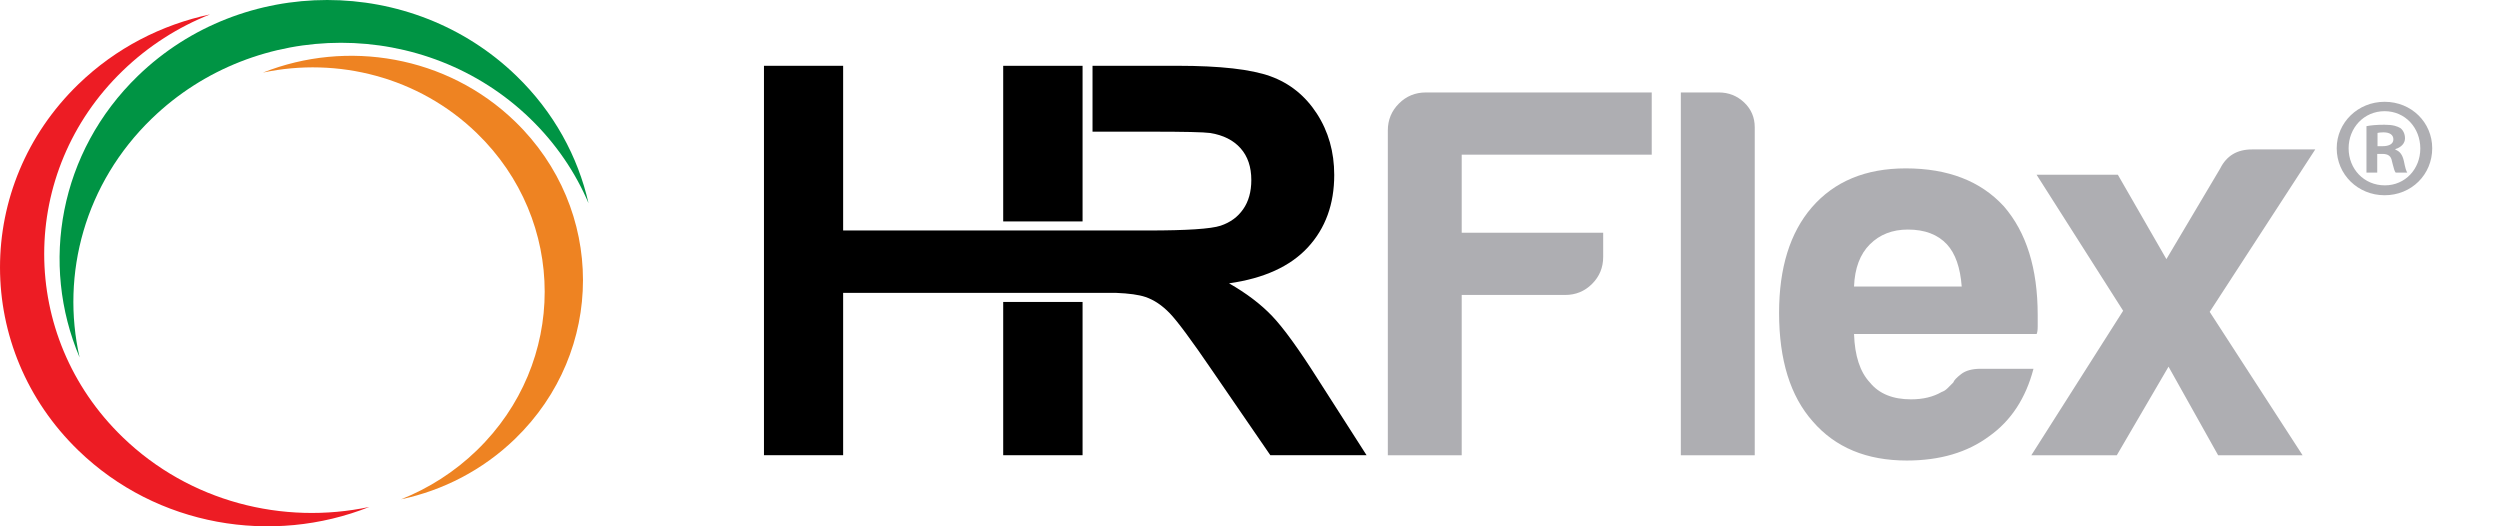 <svg width="114" height="24" viewBox="0 0 114 24" fill="none" xmlns="http://www.w3.org/2000/svg">
<path d="M11.991 3.31C15.394 2.588 19.095 3.507 21.741 6.069C25.87 10.065 25.87 16.543 21.741 20.538C20.721 21.526 19.543 22.269 18.287 22.769C20.192 22.364 22.005 21.445 23.488 20.01C27.616 16.014 27.616 9.536 23.488 5.541C20.38 2.533 15.818 1.79 11.991 3.31Z" fill="#EE8322"/>
<path d="M3.63 16.3C2.769 12.499 3.865 8.366 6.92 5.409C11.685 0.798 19.412 0.798 24.177 5.409C25.355 6.549 26.241 7.865 26.837 9.268C26.354 7.139 25.258 5.114 23.547 3.459C18.782 -1.153 11.056 -1.153 6.29 3.459C2.703 6.931 1.817 12.026 3.63 16.3Z" fill="#009444"/>
<path d="M16.843 23.116C12.915 23.949 8.644 22.888 5.59 19.932C0.824 15.32 0.824 7.844 5.59 3.232C6.768 2.092 8.126 1.234 9.577 0.657C7.377 1.124 5.285 2.185 3.574 3.841C-1.191 8.453 -1.191 15.93 3.574 20.541C7.161 24.013 12.427 24.871 16.843 23.116Z" fill="#ED1C24"/>
<path fill-rule="evenodd" clip-rule="evenodd" d="M106.554 6.76C106.554 5.585 107.523 4.642 108.738 4.642C109.965 4.642 110.909 5.585 110.909 6.76C110.909 7.96 109.965 8.903 108.738 8.903C107.523 8.903 106.554 7.96 106.554 6.76ZM107.097 6.761C107.097 7.703 107.794 8.452 108.751 8.452C109.681 8.452 110.366 7.703 110.366 6.774C110.366 5.832 109.681 5.07 108.738 5.07C107.794 5.07 107.097 5.831 107.097 6.761Z" fill="#AEAEB2"/>
<path fill-rule="evenodd" clip-rule="evenodd" d="M109.229 6.798V6.824C109.436 6.902 109.552 7.056 109.616 7.341C109.681 7.664 109.72 7.793 109.771 7.87H109.241C109.189 7.807 109.153 7.665 109.106 7.481C109.096 7.441 109.085 7.398 109.074 7.354C109.035 7.122 108.906 7.018 108.634 7.018H108.402V7.87H107.911V5.753C108.104 5.714 108.376 5.688 108.725 5.688C109.126 5.688 109.306 5.753 109.461 5.843C109.578 5.933 109.668 6.101 109.668 6.308C109.668 6.54 109.488 6.721 109.229 6.798ZM108.415 6.666H108.648C108.919 6.666 109.138 6.576 109.138 6.357C109.138 6.164 108.996 6.035 108.686 6.035C108.557 6.035 108.466 6.048 108.415 6.061V6.666Z" fill="#AEAEB2"/>
<path d="M63.285 20.76V5.948C63.285 5.467 63.454 5.058 63.791 4.721C64.127 4.385 64.537 4.216 65.018 4.216H75.319V7.054H66.654V10.612H73.105V11.719C73.105 12.199 72.936 12.608 72.599 12.945C72.263 13.282 71.853 13.45 71.372 13.45H66.654V20.76H63.285V20.76Z" fill="#AEAEB2"/>
<path d="M76.646 4.216H78.379C78.828 4.216 79.213 4.369 79.534 4.673C79.855 4.978 80.016 5.355 80.016 5.803V20.76H76.646V4.216H76.646Z" fill="#AEAEB2"/>
<path fill-rule="evenodd" clip-rule="evenodd" d="M92.727 16.816H90.32C89.935 16.816 89.638 16.897 89.431 17.056C89.222 17.217 89.101 17.344 89.07 17.441L88.805 17.706C88.724 17.786 88.636 17.842 88.54 17.874C88.154 18.099 87.689 18.21 87.144 18.21C86.309 18.21 85.683 17.954 85.266 17.441C84.817 16.96 84.576 16.223 84.544 15.229H92.871C92.902 15.165 92.919 15.053 92.919 14.892V14.7V14.363C92.919 12.247 92.405 10.597 91.378 9.41C90.319 8.256 88.827 7.678 86.902 7.678C85.072 7.678 83.644 8.272 82.618 9.458C81.623 10.612 81.126 12.216 81.126 14.267C81.126 16.416 81.639 18.067 82.666 19.221C83.693 20.407 85.121 21 86.95 21C88.459 21 89.71 20.632 90.705 19.894C91.7 19.189 92.374 18.163 92.727 16.816ZM89.454 13.065H84.544C84.576 12.232 84.816 11.591 85.266 11.142C85.716 10.693 86.293 10.468 86.999 10.468C87.769 10.468 88.363 10.693 88.78 11.142C89.165 11.559 89.389 12.2 89.454 13.065Z" fill="#AEAEB2"/>
<path d="M104.998 20.76H101.147L98.885 16.72L96.526 20.76H92.628L96.815 14.171L92.868 7.968H96.574L98.788 11.816L101.243 7.68C101.532 7.102 102.013 6.814 102.687 6.814H105.575L100.762 14.221L104.998 20.76Z" fill="#AEAEB2"/>
<path d="M60.097 17.293C59.221 15.912 58.525 14.951 58.008 14.41C57.492 13.869 56.837 13.373 56.044 12.92C57.638 12.694 58.837 12.147 59.639 11.279C60.44 10.411 60.841 9.311 60.841 7.978C60.841 6.929 60.577 5.996 60.048 5.18C59.519 4.365 58.814 3.798 57.934 3.479C57.054 3.16 55.643 3 53.701 3H49.819V6.004H52.511C53.998 6.004 54.891 6.024 55.188 6.065C55.783 6.162 56.244 6.394 56.57 6.761C56.897 7.128 57.06 7.611 57.06 8.209C57.06 8.741 56.936 9.186 56.688 9.541C56.441 9.896 56.097 10.146 55.659 10.292C55.221 10.437 54.122 10.51 52.362 10.51H52.309H49.819H38.447V3.001H34.837V20.757H38.447V13.355H50.892C51.479 13.378 51.932 13.44 52.237 13.544C52.626 13.677 52.993 13.924 53.34 14.283C53.687 14.642 54.332 15.512 55.274 16.893L57.927 20.757H62.315L60.097 17.293Z" fill="black"/>
<rect x="45.746" y="13.769" width="3.619" height="6.989" fill="black"/>
<rect x="45.746" y="3.001" width="3.619" height="7.096" fill="black"/>
</svg>

